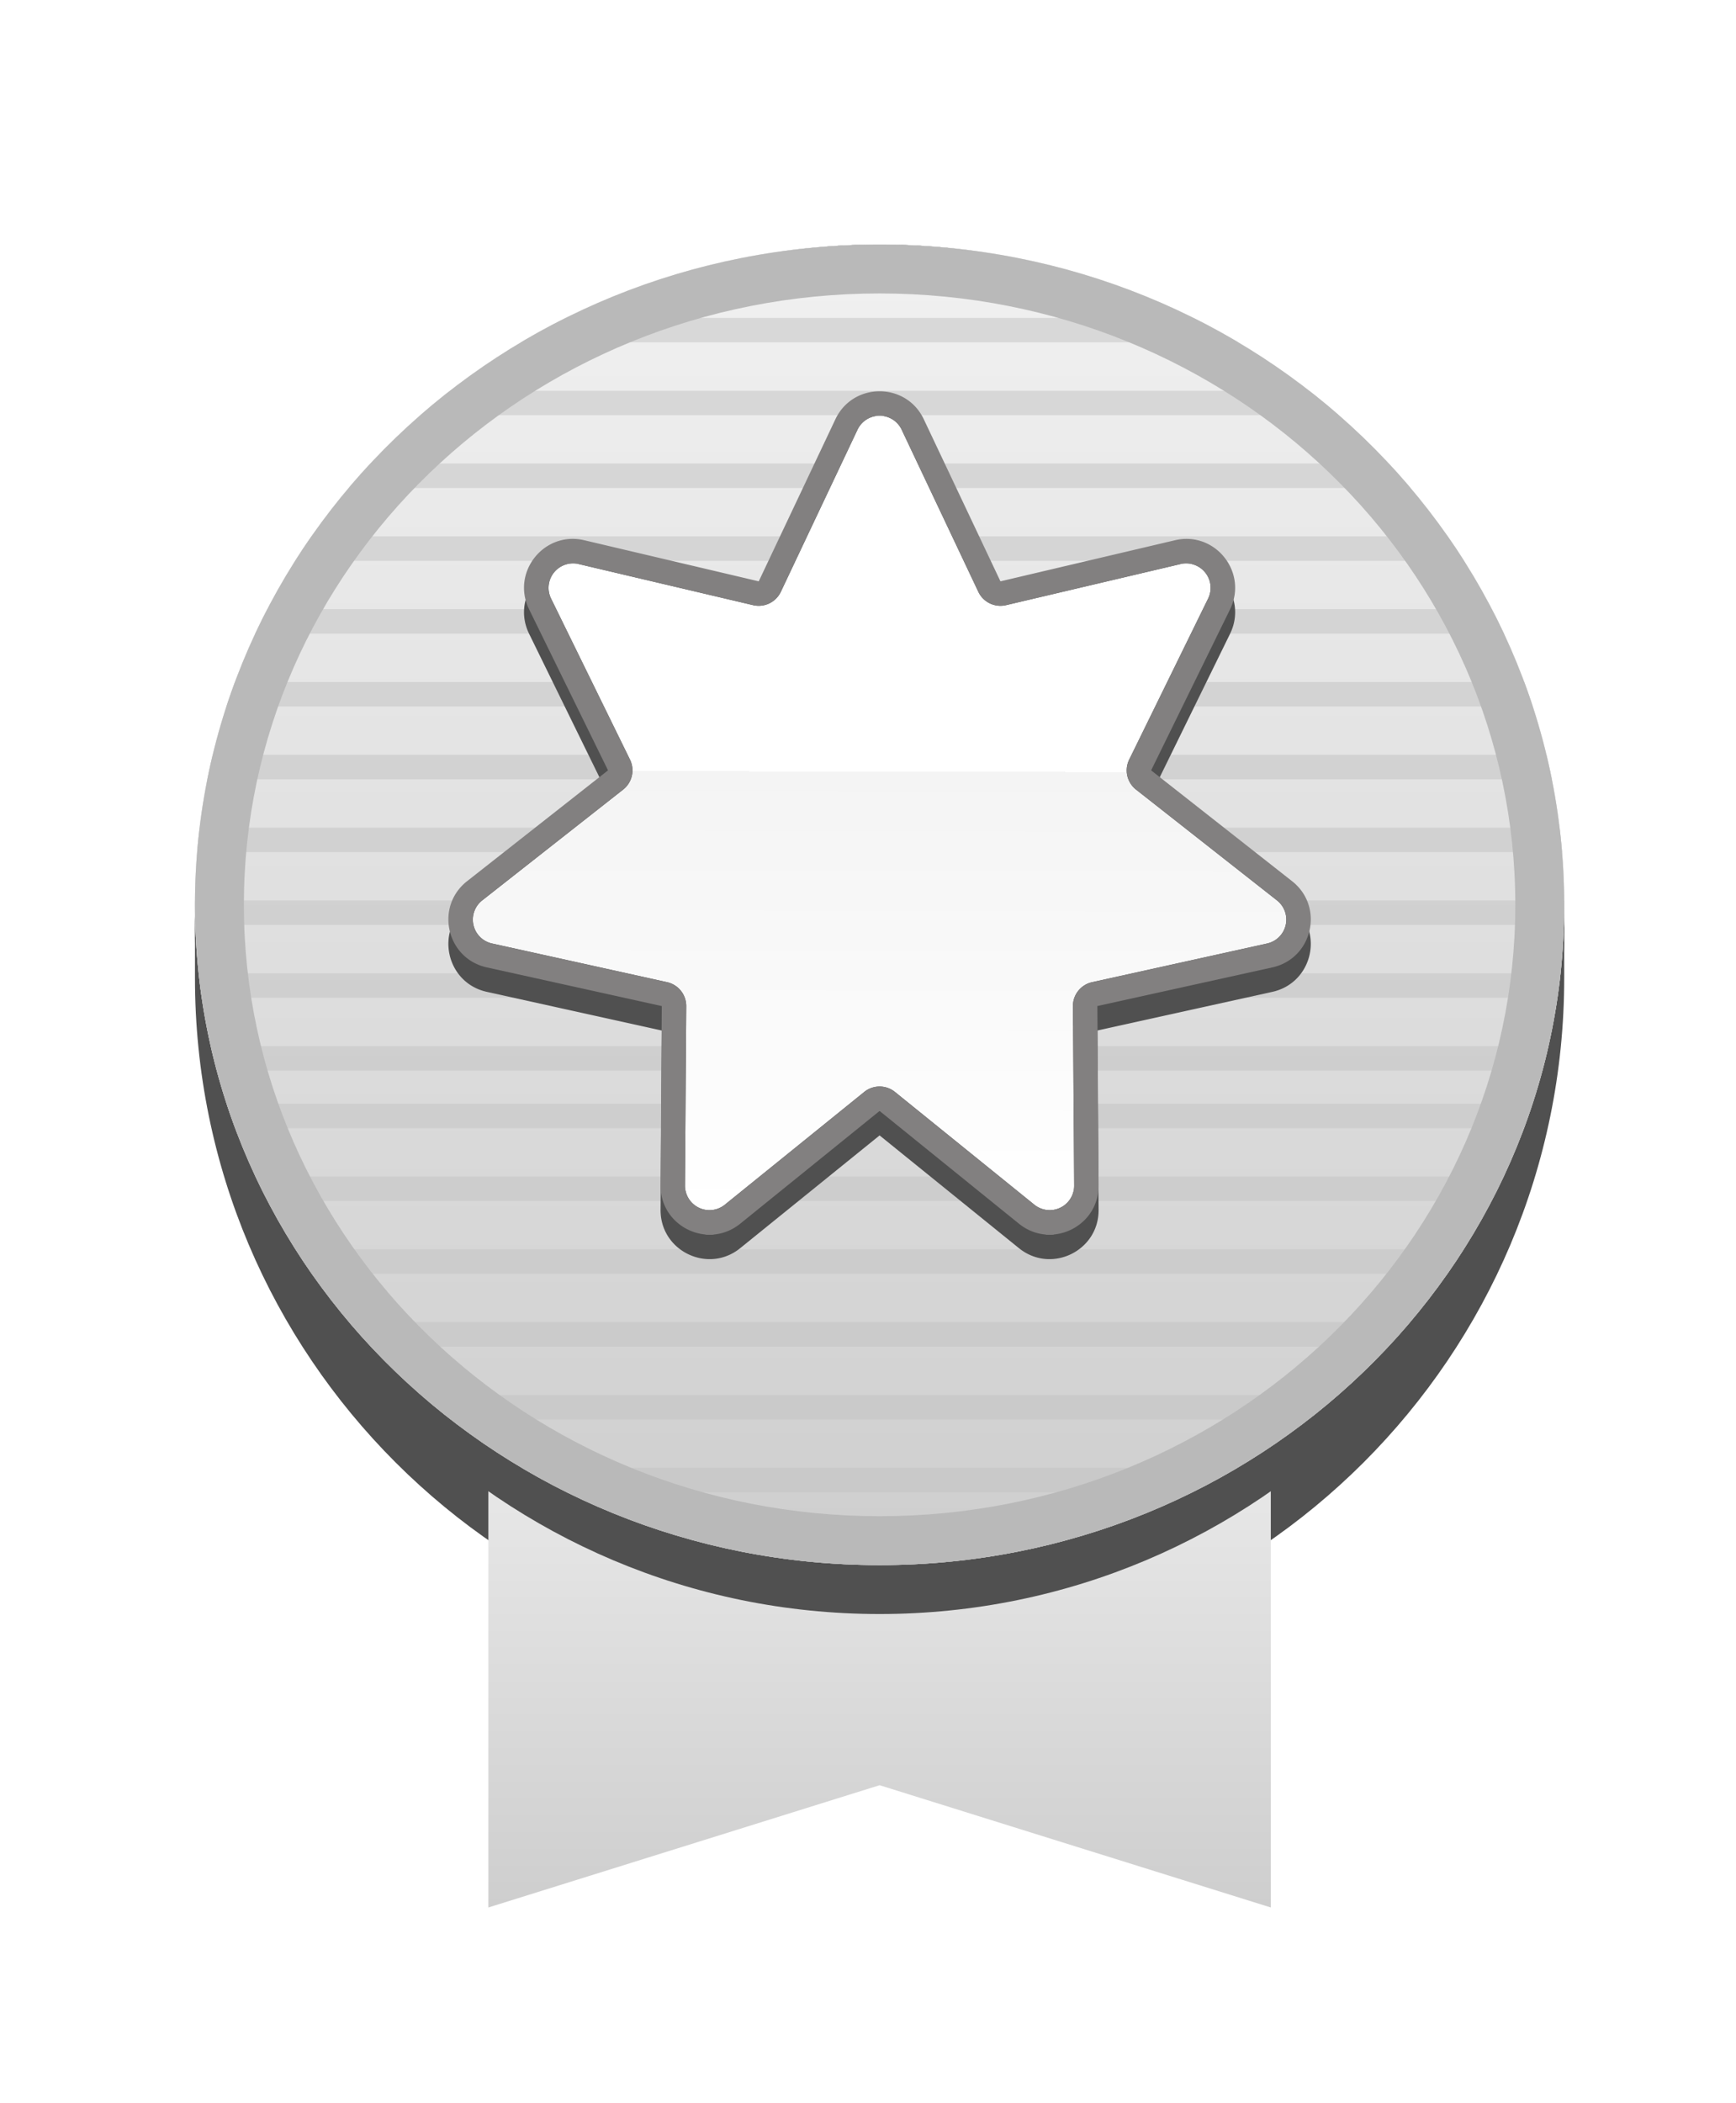 <svg width="71" height="86" viewBox="0 0 71 86" fill="none" xmlns="http://www.w3.org/2000/svg"><g clip-path="url(#clip0)" filter="url(#filter0_d)"><path d="M7.974 30c0-15.464 12.536-28 28-28s28 12.536 28 28v2c0 15.464-12.536 28-28 28s-28-12.536-28-28v-2z" fill="#fff"/><path fill-rule="evenodd" clip-rule="evenodd" d="M65.974 30v2c0 16.569-13.432 30-30 30-16.569 0-30-13.431-30-30v-2c0-16.569 13.431-30 30-30 16.568 0 30 13.431 30 30zm-30-28c-15.464 0-28 12.536-28 28v2c0 15.464 12.536 28 28 28s28-12.536 28-28v-2c0-15.464-12.536-28-28-28z" fill="#fff"/><path d="M19.974 46h32v24l-16-5-16 5V46z" fill="#fff"/><path fill-rule="evenodd" clip-rule="evenodd" d="M17.974 44h36v28.72l-18-5.625-18 5.625V44zm18 21l16 5V46h-32v24l16-5z" fill="#fff"/><path d="M7.974 30c0-15.464 12.536-28 28-28s28 12.536 28 28v2c0 15.464-12.536 28-28 28s-28-12.536-28-28v-2z" fill="#505050"/><path d="M19.974 46h32v24l-16-5-16 5V46z" fill="url(#paint0_linear)"/><path d="M7.974 30c0-15.464 12.536-28 28-28s28 12.536 28 28-12.536 28-28 28-28-12.536-28-28z" fill="#505050"/><path d="M63.974 29c0 14.912-12.536 27-28 27s-28-12.088-28-27 12.536-27 28-27 28 12.088 28 27z" fill="url(#paint1_linear)"/><path fill-rule="evenodd" clip-rule="evenodd" d="M35.974 54c14.428 0 26-11.26 26-25s-11.572-25-26-25c-14.429 0-26 11.26-26 25s11.571 25 26 25zm0 2c15.464 0 28-12.088 28-27s-12.536-27-28-27-28 12.088-28 27 12.536 27 28 27z" fill="url(#paint2_linear)"/><path fill-rule="evenodd" clip-rule="evenodd" d="M63.96 29.821a26.363 26.363 0 00.013-1H7.974a26.59 26.59 0 00.012 1h55.975zm-.135 1.978H8.122c.036.335.078.669.127 1h55.45a26.1 26.1 0 00.126-1zm-.494 2.978H8.616c.076.335.158.669.247 1h54.221c.09-.331.171-.665.247-1zm-.65 2.357H9.267c.11.336.226.67.35 1H62.33c.123-.33.24-.664.35-1zm-1.18 2.978H10.446c.158.337.323.67.495 1h50.063c.172-.33.337-.663.495-1zm-1.637 2.977h-47.78c.215.339.437.672.667 1h46.445c.23-.328.453-.661.668-1zm-2.193 2.978H14.276c.288.34.585.674.89 1h41.616c.304-.326.601-.66.89-1zm-2.938 2.978H17.214c.396.344.801.677 1.216 1h35.087c.415-.323.82-.656 1.216-1zm-4.124 2.977H21.338c.599.355 1.213.689 1.84 1h25.59a28.223 28.223 0 001.841-1zM43.55 55H28.398c2.41.652 4.951 1 7.577 1a28.98 28.98 0 007.576-1zM8.063 26.844h55.824a25.91 25.91 0 00-.102-1H8.163c-.04.331-.074.665-.101 1zm.417-2.978h54.99a26.1 26.1 0 00-.221-1H8.699c-.08.331-.153.664-.22 1zm.78-2.978h53.429c-.11-.336-.226-.67-.349-1H9.61c-.124.33-.24.664-.35 1zm1.178-2.977H61.51c-.158-.337-.323-.67-.494-1H10.93c-.171.33-.336.663-.493 1zm1.632-2.978h47.809a26.819 26.819 0 00-.666-1H12.735c-.229.328-.451.662-.666 1zm2.188-2.978H57.69c-.287-.34-.583-.673-.888-1H15.145c-.304.327-.6.66-.888 1zm2.932-2.977h37.57a27.865 27.865 0 00-1.213-1H18.402a26.49 26.49 0 00-1.213 1zM21.3 6h29.347a28.25 28.25 0 00-1.833-1h-25.68c-.626.312-1.237.645-1.834 1z" fill="#C2C2C2" fill-opacity=".5"/><path fill-rule="evenodd" clip-rule="evenodd" d="M35.974 54c14.428 0 26-11.26 26-25s-11.572-25-26-25c-14.429 0-26 11.26-26 25s11.571 25 26 25zm0 2c15.464 0 28-12.088 28-27s-12.536-27-28-27-28 12.088-28 27 12.536 27 28 27z" fill="#B9B9B9"/><path d="M35.07 10.572a1 1 0 011.808 0l3.135 6.628a1 1 0 001.133.546l7.136-1.681a1 1 0 011.128 1.413l-3.227 6.583a1 1 0 00.28 1.227l5.763 4.53a1 1 0 01-.402 1.763l-7.159 1.582a1 1 0 00-.784.984l.05 7.33a1 1 0 01-1.628.785l-5.7-4.61a1 1 0 00-1.258 0l-5.7 4.61a1 1 0 01-1.629-.784l.05-7.331a1 1 0 00-.783-.984l-7.16-1.582a1 1 0 01-.402-1.762l5.764-4.531a1 1 0 00.28-1.227l-3.227-6.583a1 1 0 011.127-1.414l7.137 1.682a1 1 0 001.133-.546l3.135-6.628z" fill="#505050"/><path fill-rule="evenodd" clip-rule="evenodd" d="M37.782 10.145l3.135 6.627 7.136-1.68c1.643-.388 2.997 1.31 2.254 2.826l-3.227 6.583 5.764 4.532c1.328 1.043.844 3.16-.805 3.525l-7.158 1.581.05 7.332c.012 1.688-1.944 2.63-3.257 1.569l-5.7-4.611-5.7 4.61c-1.313 1.063-3.27.12-3.258-1.568l.05-7.331-7.158-1.582c-1.649-.364-2.132-2.482-.805-3.525l5.764-4.532-3.227-6.583c-.743-1.516.61-3.214 2.254-2.827l7.137 1.681 3.135-6.627c.722-1.527 2.894-1.527 3.616 0zm-.904.427a1 1 0 00-1.808 0L31.934 17.2a1 1 0 01-1.133.546l-7.136-1.681a1 1 0 00-1.127 1.413l3.227 6.583a1 1 0 01-.28 1.227l-5.764 4.53a1 1 0 00.402 1.763l7.16 1.582a1 1 0 01.784.984l-.051 7.33a1 1 0 001.629.785l5.7-4.61a1 1 0 011.258 0l5.7 4.61a1 1 0 001.629-.784l-.051-7.331a1 1 0 01.784-.984l7.159-1.582a1 1 0 00.402-1.762l-5.764-4.531a1 1 0 01-.28-1.227l3.227-6.583a1 1 0 00-1.127-1.414l-7.136 1.682a1 1 0 01-1.133-.546l-3.136-6.628z" fill="#505050"/><path d="M35.07 9.572a1 1 0 011.808 0l3.135 6.628a1 1 0 001.133.546l7.136-1.681a1 1 0 011.128 1.413l-3.227 6.583a1 1 0 00.28 1.227l5.763 4.53a1 1 0 01-.402 1.763l-7.159 1.582a1 1 0 00-.784.984l.05 7.33a1 1 0 01-1.628.785l-5.7-4.61a1 1 0 00-1.258 0l-5.7 4.61a1 1 0 01-1.629-.784l.05-7.331a1 1 0 00-.783-.984l-7.16-1.582a1 1 0 01-.402-1.762l5.764-4.531a1 1 0 00.28-1.227l-3.227-6.583a1 1 0 011.127-1.414l7.137 1.682a1 1 0 001.133-.546l3.135-6.628z" fill="url(#paint3_linear)"/><path fill-rule="evenodd" clip-rule="evenodd" d="M37.782 9.145l3.135 6.627 7.136-1.68c1.643-.388 2.997 1.31 2.254 2.826l-3.227 6.583 5.764 4.532c1.328 1.043.844 3.16-.805 3.525l-7.158 1.581.05 7.332c.012 1.688-1.944 2.63-3.257 1.569l-5.7-4.611-5.7 4.61c-1.313 1.063-3.27.12-3.258-1.568l.05-7.331-7.158-1.582c-1.649-.364-2.132-2.482-.805-3.525l5.764-4.532-3.227-6.583c-.743-1.516.61-3.214 2.254-2.827l7.137 1.681 3.135-6.627c.722-1.527 2.894-1.527 3.616 0zm-.904.427a1 1 0 00-1.808 0L31.934 16.2a1 1 0 01-1.133.546l-7.136-1.681a1 1 0 00-1.127 1.413l3.227 6.583a1 1 0 01-.28 1.227l-5.764 4.53a1 1 0 00.402 1.763l7.16 1.582a1 1 0 01.784.984l-.051 7.33a1 1 0 001.629.785l5.7-4.61a1 1 0 011.258 0l5.7 4.61a1 1 0 001.629-.784l-.051-7.331a1 1 0 01.784-.984l7.159-1.582a1 1 0 00.402-1.762l-5.764-4.531a1 1 0 01-.28-1.227l3.227-6.583a1 1 0 00-1.127-1.414l-7.136 1.682a1 1 0 01-1.133-.546l-3.136-6.628z" fill="#828080"/></g><defs><linearGradient id="paint0_linear" x1="35.974" y1="46" x2="35.974" y2="70" gradientUnits="userSpaceOnUse"><stop stop-color="#F1F1F1"/><stop offset="1" stop-color="#CECECE"/></linearGradient><linearGradient id="paint1_linear" x1="35.974" y1="2" x2="35.974" y2="56" gradientUnits="userSpaceOnUse"><stop stop-color="#F1F1F1"/><stop offset="1" stop-color="#CECECE"/></linearGradient><linearGradient id="paint2_linear" x1="35.974" y1="2" x2="35.974" y2="56" gradientUnits="userSpaceOnUse"><stop stop-color="#F1F1F1"/><stop offset="1" stop-color="#CECECE"/></linearGradient><linearGradient id="paint3_linear" x1="37.695" y1="9" x2="37.624" y2="41.487" gradientUnits="userSpaceOnUse"><stop offset=".448" stop-color="#fff"/><stop offset=".448" stop-color="#F4F4F4"/><stop offset="1" stop-color="#fff"/></linearGradient><filter id="filter0_d" x=".974" y="0" width="70" height="87" filterUnits="userSpaceOnUse" color-interpolation-filters="sRGB"><feFlood flood-opacity="0" result="BackgroundImageFix"/><feColorMatrix in="SourceAlpha" type="matrix" values="0 0 0 0 0 0 0 0 0 0 0 0 0 0 0 0 0 0 127 0"/><feOffset dy="8"/><feGaussianBlur stdDeviation="2.5"/><feColorMatrix type="matrix" values="0 0 0 0 0.562 0 0 0 0 0.562 0 0 0 0 0.562 0 0 0 0.5 0"/><feBlend mode="normal" in2="BackgroundImageFix" result="effect1_dropShadow"/><feBlend mode="normal" in="SourceGraphic" in2="effect1_dropShadow" result="shape"/></filter></defs></svg>